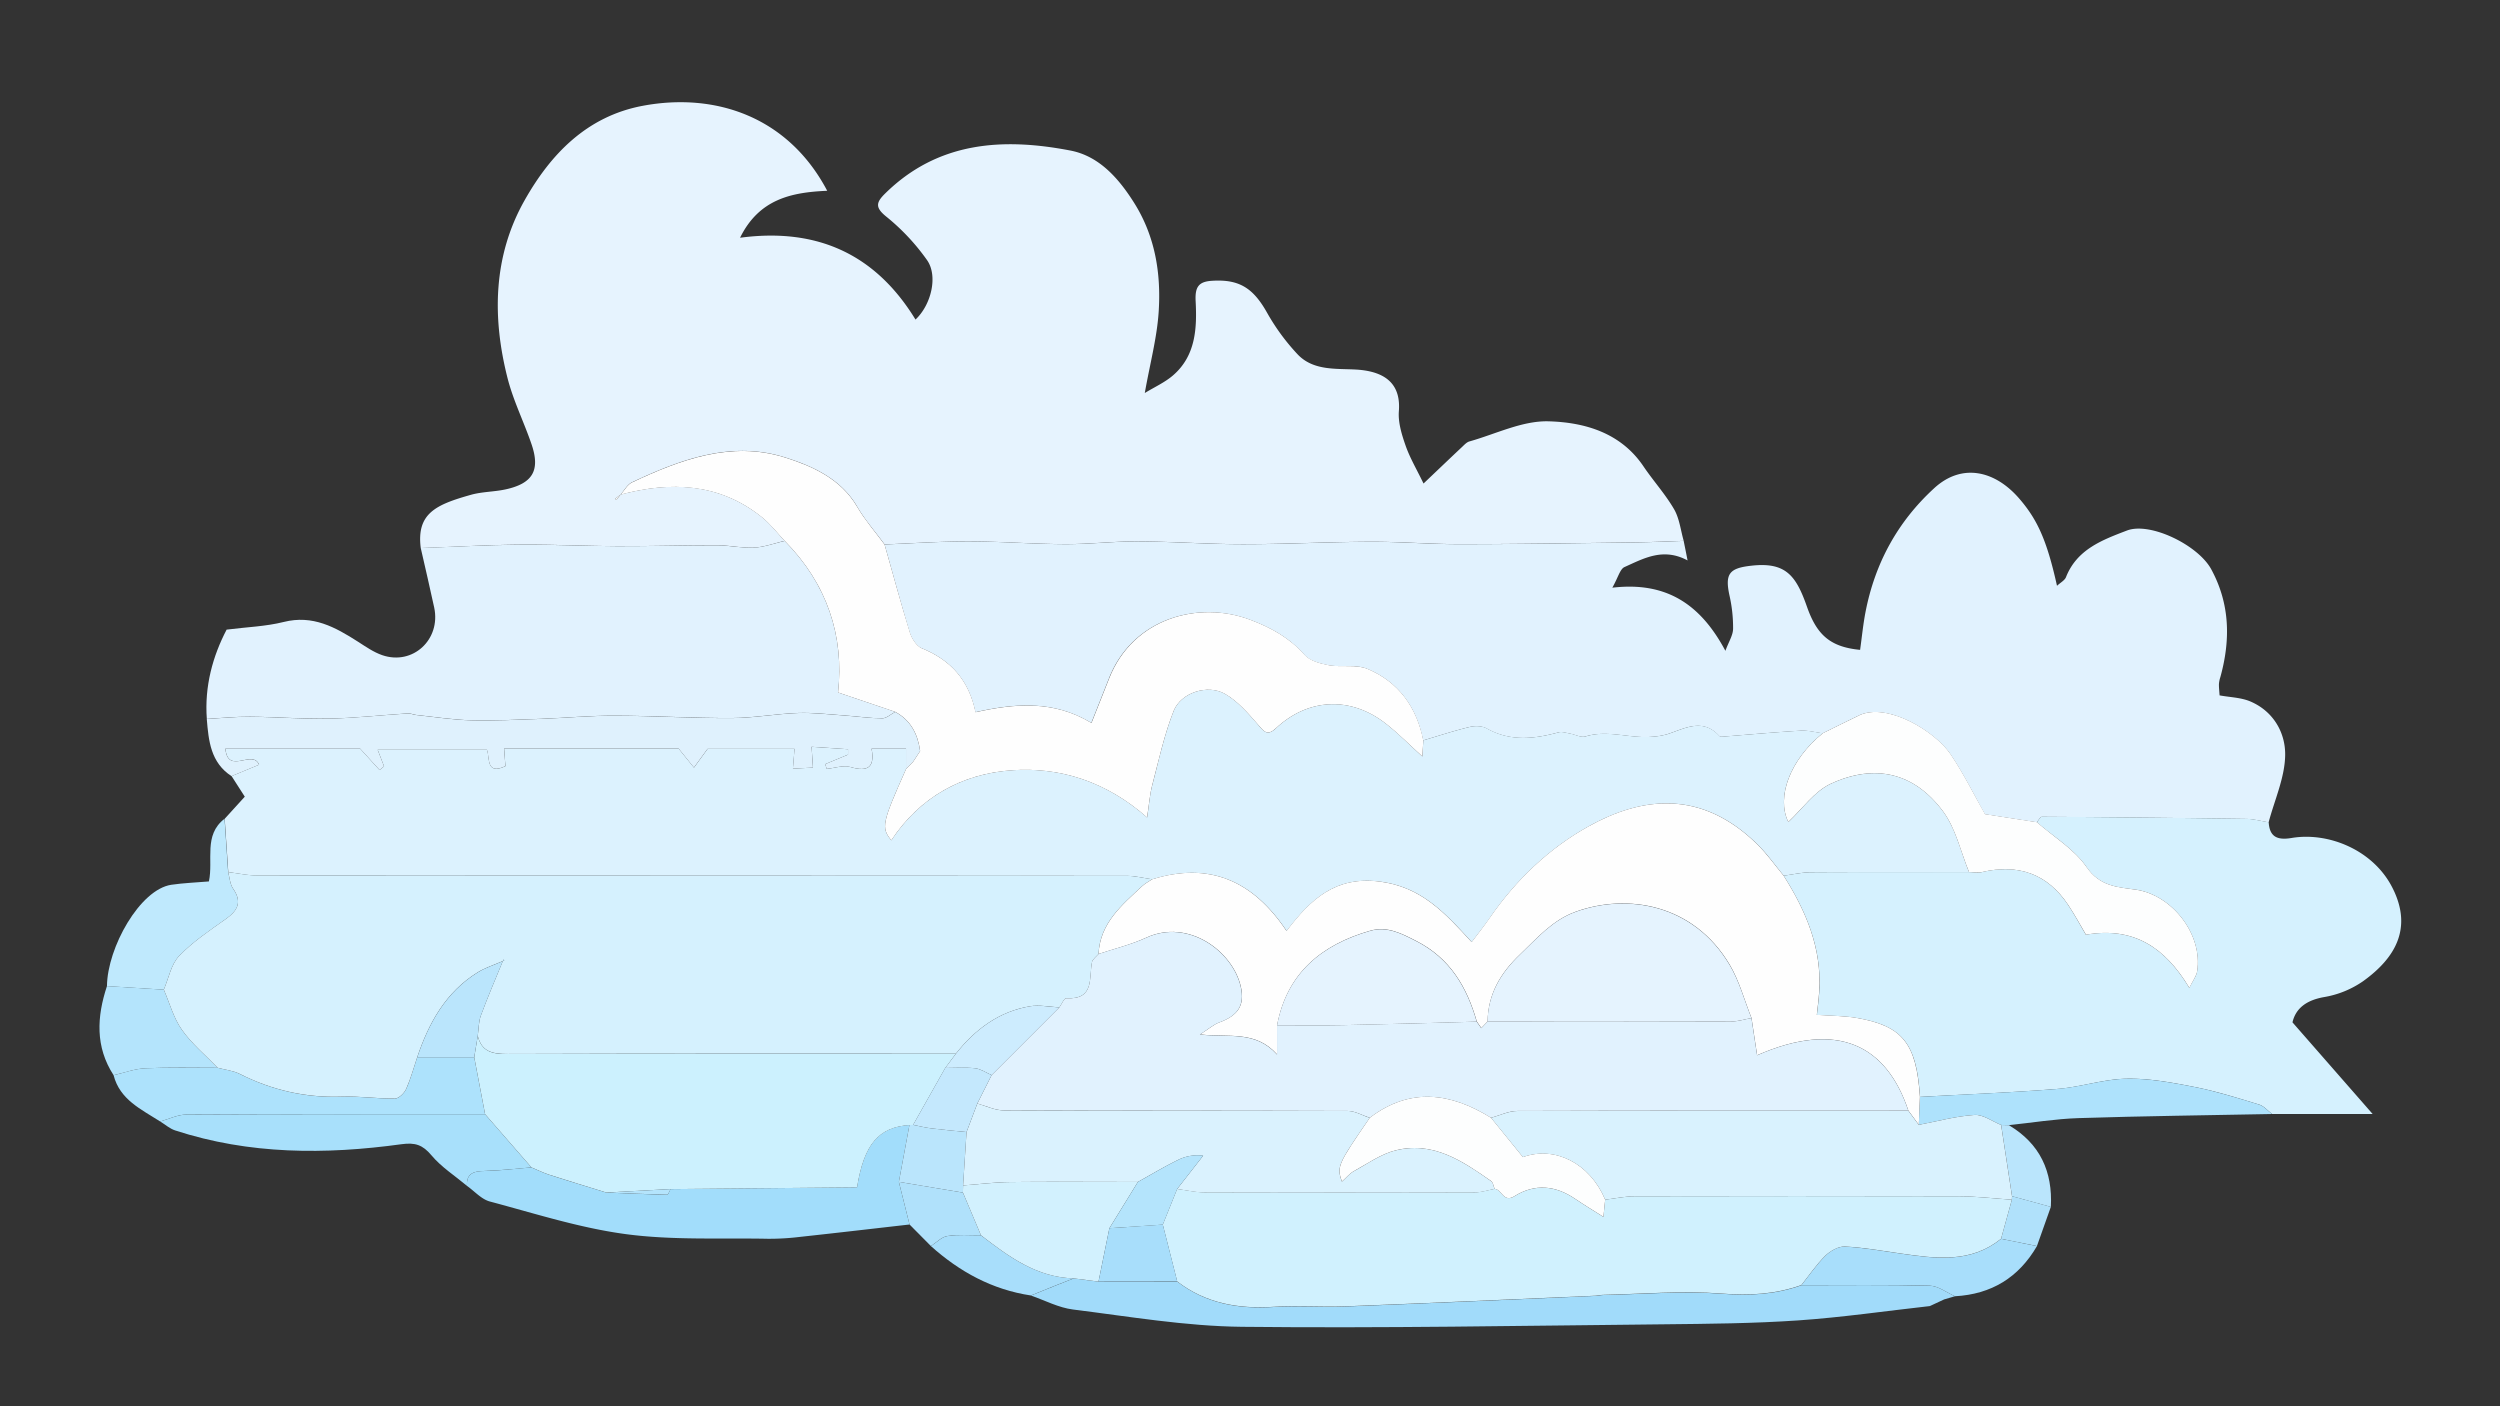 <svg id="Layer_1" data-name="Layer 1" xmlns="http://www.w3.org/2000/svg" viewBox="0 0 1920 1080"><rect x="0" y="0" width="1920" height="1080" fill="#333333" stroke="none"/><defs><style>.cls-1{fill:#e6f3fe;}.cls-2{fill:#e1f2fe;}.cls-3{fill:#dcf2fe;}.cls-4{fill:#d5f1fe;}.cls-5{fill:#a1dbfa;}.cls-6{fill:#dff1fd;}.cls-7{fill:#a2ddfb;}.cls-8{fill:#ade2fc;}.cls-9{fill:#a8e0fb;}.cls-10{fill:#aee2fc;}.cls-11{fill:#bfe9fd;}.cls-12{fill:#a8defb;}.cls-13{fill:#b4e4fc;}.cls-14{fill:#b0e1fb;}.cls-15{fill:#bae5fc;}.cls-16{fill:#fefefe;}.cls-17{fill:#fdfefe;}.cls-18{fill:#d0f1fe;}.cls-19{fill:#d2f1fe;}.cls-20{fill:#ccf1fe;}.cls-21{fill:#d9f2fe;}.cls-22{fill:#cdecfe;}.cls-23{fill:#e5f3fe;}.cls-24{fill:#daf2fe;}.cls-25{fill:#c4e8fd;}</style></defs><path class="cls-1" d="M323.14,420.89c-3.38-26.66,11.75-33.32,38.47-40.86,8.64-2.44,18-2.27,26.8-4.21,20.73-4.56,26.62-14.61,19.87-34.47-5.82-17.16-14.1-33.62-18.52-51.09-11.84-46.71-11-93.56,13-136.18,20-35.54,47.88-64.8,91-72.85,56.46-10.54,111.93,9,141.54,65.29-27.13,1.18-52.21,6.15-66.93,36.07,59.82-8,104.38,13.18,134.74,62.83,12.19-11.4,17.44-33.73,8.75-45.81a166.72,166.72,0,0,0-30.89-33c-8.94-7.12-8.31-11-1.18-18,40.7-40.07,90.57-42.95,142.26-33,22,4.23,37,21.17,49,40.23,16.14,25.66,20.66,54.05,18.84,83.19-1.24,20-6.62,39.83-10.7,62.81,7.53-4.61,15.32-8.09,21.53-13.41,17.71-15.14,18.6-36.5,17.53-57.19-.58-11.16,2.5-15,12.78-15.61,20.83-1.27,31.53,5.69,42.16,24.68a164.53,164.53,0,0,0,23.22,31.66c12,12.82,29.29,11,44.83,11.84,24.6,1.38,34.59,12.63,33.09,31.95-.67,8.67,2.21,18,5.16,26.45,3.29,9.42,8.49,18.17,13.78,29.13,11.76-11.18,20.76-19.79,29.85-28.33,1.64-1.55,3.39-3.46,5.43-4,20.21-5.69,40.64-16,60.73-15.44,27.55.76,55.36,8.62,72.86,34.52,7.55,11.19,16.78,21.33,23.53,32.94,4.15,7.14,5.06,16.16,7.42,24.34-12.56.41-25.13,1-37.69,1.18-44.73.58-89.47,1.31-134.2,1.35-22.94,0-45.88-1.94-68.81-1.85-32.54.13-65.07,1.87-97.61,1.88-26.82,0-53.64-2-80.47-2.16-18.82-.1-37.65,2.19-56.47,2.12-24.6-.1-49.2-2.08-73.81-2.12-21.55,0-43.11,1.5-64.67,2.33-7.12-9.68-15.14-18.85-21.17-29.17-12.66-21.64-35-31.3-55.77-37.79-40.85-12.75-79.83,1.73-117,19.24-3.62,1.7-5.91,6.21-8.82,9.42l-4.17,3.31.89.89,3.32-4.17c38.83-10.32,75.87-8.9,108.66,17.45,6.46,5.19,11.61,12,17.37,18.08-7.84,1.83-15.61,4.77-23.52,5.19-9.41.49-18.93-1.79-28.41-1.81-25.49,0-51,.77-76.47.69-25.08-.08-50.15-1.38-75.22-1.16C373.71,418.55,348.43,420,323.14,420.89Z"/><path class="cls-2" d="M679.33,418.15c21.56-.83,43.12-2.36,64.67-2.33,24.61,0,49.21,2,73.81,2.12,18.82.07,37.65-2.22,56.47-2.12,26.83.14,53.65,2.17,80.47,2.16,32.54,0,65.07-1.75,97.61-1.88,22.93-.09,45.87,1.88,68.81,1.85,44.73,0,89.47-.77,134.2-1.35,12.56-.16,25.13-.77,37.69-1.18.79,3.87,1.58,7.74,3,15-18.75-10.09-33.62-1.55-48.41,5.06-3.5,1.56-4.85,7.88-9.38,15.87,41.56-4.88,67.82,12.81,86.84,48.48,2.57-7,5.8-11.87,5.9-16.83a111.07,111.07,0,0,0-2.74-25.54c-3.68-16.8-.22-21.14,16.77-23,26.51-3,34.35,7.71,42.7,31.48,7.53,21.45,17.66,30.95,40.82,33.15,1.36-9.68,2.3-19.48,4.16-29.1,7.25-37.37,24.57-69.24,52.78-95.09,21.28-19.5,46.67-13.53,65.27,8,13.84,16,21.23,31.9,29,67,2.64-2.46,5.91-4.12,6.92-6.68,8.43-21.37,27.9-28.53,46.77-35.76,17.78-6.82,54.68,11.14,64.78,29.77,14.46,26.66,14.86,54.32,7,82.77a22.31,22.31,0,0,0-1.09,5.3c-.07,2.69.28,5.4.49,8.75,8,1.48,16.43,1.61,23.6,4.65,17.78,7.55,27,24.06,26.77,41.17-.22,17.28-8.15,34.45-12.7,51.67-5.75-.9-11.49-2.52-17.25-2.61q-78.4-1.12-156.82-1.63c-1.31,0-2.64,2.74-4,4.2l-39.82-6.15c-8.1-14.27-16.23-30.82-26.42-46-11.79-17.57-48.72-40.24-70.34-29.86-9.32,4.48-18.56,9.12-27.84,13.69-5.62-.71-11.29-2.3-16.85-2-20,1.19-39.93,3-59.89,4.59-.89.07-2.16.07-2.64-.45-12.86-14.11-26.39-5.87-39.92-1.46a53.64,53.64,0,0,1-12,2c-16.95,1.48-33.82-5.55-51-.22-3.37,1-7.82-1.5-11.79-2.21-2.95-.52-6.21-1.67-8.89-.94-18.73,5.11-37,7.17-55.06-3-3.54-2-9.06-2.13-13.19-1.14-12,2.89-23.76,6.79-35.62,10.29-5.06-25.53-18.9-44.92-42.95-54.94-8.68-3.61-19.76-1-29.48-2.78-6.62-1.19-14.67-3.33-18.76-8-11.55-13.07-25.56-20.79-41.61-26.88-39.54-15-90.08-1.45-108.39,44.74-4.53,11.43-9.06,22.86-13.66,34.43-29.08-17.63-58.9-15-89-8.25-5.24-25.09-19.35-40.17-41.25-49.1-4.12-1.69-7.77-7.55-9.22-12.23C691.82,463.27,685.72,440.66,679.33,418.15Z"/><path class="cls-3" d="M1093.11,568.58c11.86-3.5,23.62-7.4,35.62-10.29,4.13-1,9.65-.85,13.19,1.14,18,10.16,36.33,8.1,55.06,3,2.68-.73,5.94.42,8.89.94,4,.71,8.42,3.25,11.79,2.21,17.14-5.33,34,1.7,51,.22a53.64,53.64,0,0,0,12-2c13.53-4.41,27.06-12.65,39.92,1.46.48.52,1.75.52,2.64.45,20-1.55,39.9-3.4,59.89-4.59,5.56-.33,11.23,1.26,16.85,2-24.91,20-36,49-26.51,68.17,10.72-9.94,19.94-23.49,32.71-29.39,34.07-15.73,64.2-8.31,86.16,21.33,9.78,13.2,13.48,30.9,19.94,46.56-40.35,0-80.69-.13-121,.12-7.12,0-14.24,1.7-21.36,2.62-6.66-8-12.7-16.64-20.08-23.91-43.48-42.81-89.08-36.56-129.66-14-30.42,16.88-55.78,41.11-75.85,70.15-4.68,6.78-9.86,13.22-14,18.77-20.52-22.37-38.51-42.34-70.6-46.46-33.81-4.34-53,13.45-71.57,37.93-25.9-38.79-59.41-53.26-103.12-39.7-6.67-.92-13.35-2.64-20-2.64q-333.4-.21-666.81-.24c-7.63,0-15.26-1.7-22.88-2.62q-1.38-20.49-2.75-41L188,611.85l-10.15-15.8L199,587.29c-5-12.15-23.88,8.11-25.88-12.33H276.61l14.9,16.43,3.45-2.84-4.9-12.68H374c2.35,6.17-.89,19.6,14.18,12.53-.34-4.45-.65-8.69-1-13.51h134c5,6.24,8.42,10.43,11.79,14.62l10.46-14.39h66.77c-.43,5.36-.78,9.59-1.23,15.19l15.39-.78c-.4-6.1-.68-10.3-1.05-16l28,1.88c0,1.39,0,2.77,0,4.15l-17.55,7.28c.4,1.22.79,2.43,1.18,3.65,6.14-.59,12.82-3,18.31-1.4,13.54,4,18.73-.05,16.13-14.09h26.49v15.6c-18.58,41.7-19.24,45-11.31,54.79,21.79-33.2,54.39-51,92.27-53.79,37.34-2.71,72.94,8.73,104.14,36.22,1.59-10.27,2.11-17.82,4-25,5-19.07,9.19-38.53,16.4-56.77,5.59-14.16,26.24-20.8,39.53-13.09,9.74,5.64,17.72,14.87,25.25,23.56,4.58,5.29,7.11,9,13.74,2.8,25-23.3,57.48-24.72,84.55-3.48,9.6,7.53,18.21,16.32,27.95,25.14C1092.63,576.56,1092.87,572.57,1093.11,568.58Z"/><path class="cls-4" d="M1369.82,672.51c7.12-.92,14.24-2.58,21.36-2.62,40.35-.25,80.69-.12,121-.12,3.31,0,6.78.72,9.91,0,27.81-6.47,50.2,1.17,66.2,25.19,5.35,8,9.93,16.6,13.67,22.9,36.32-6.33,60.62,9.52,79.42,40.85,2.81-5.77,5.43-9.06,6-12.68,4.54-28.23-19.18-58.85-47.35-62.8-13.87-1.94-27.37-2.5-37.53-17.27-9.46-13.75-25.22-23.19-38.21-34.53,1.32-1.46,2.65-4.21,4-4.2q78.42.53,156.82,1.63c5.76.09,11.5,1.71,17.25,2.61.68,11.59,7,13.88,17.61,12.1,28.31-4.77,62.27,9.22,77,37.44,16.71,32,2.06,55.15-22,72.47a74.21,74.21,0,0,1-29.86,12.24c-13.78,2.38-22,8.67-24.49,19.45l61.57,70.39H1745c-3.33-2.49-6.3-6.12-10-7.26-16.35-5-32.74-10.18-49.47-13.48-17.26-3.41-35-6.71-52.43-6.37-17.63.34-35.08,6.41-52.79,7.83-35.18,2.82-70.48,4.17-105.74,6.13-2.69-40.95-13.18-54.42-48.35-60.56-9.89-1.73-20.11-1.62-30.84-2.41.59-5.61,1.43-11.74,1.83-17.9C1399.28,728.44,1387.06,699.7,1369.82,672.51Z"/><path class="cls-2" d="M323.14,420.89c25.29-.91,50.57-2.34,75.87-2.57,25.07-.22,50.14,1.08,75.22,1.16,25.49.08,51-.73,76.47-.69,9.48,0,19,2.3,28.41,1.81,7.91-.42,15.68-3.36,23.52-5.19,32.5,32.95,45.79,72.8,41,116.41l43.93,14.89c-3.34,1.74-6.7,4.95-10,4.94-9.65,0-19.29-1.52-28.95-2.19-11.92-.83-23.89-2.32-35.78-1.9-16.89.6-33.72,3.81-50.58,3.88-30,.13-60.06-1.75-90.1-1.83-19-.06-38.05,1.77-57.08,2.46-17.76.64-35.54,1.56-53.28,1.1-14.06-.37-28.08-2.62-42.11-4.1-2.18-.23-4.35-1.33-6.47-1.19-20.21,1.32-40.4,3.62-60.63,4s-40.38-1.3-60.57-1.46c-11.05-.09-22.11,1.09-33.16,1.7-1.89-25.15,4.62-48.36,15.2-68.56,15.48-2,30-2.41,43.81-5.88,22.35-5.63,39.64,4,57.06,15.14,6,3.85,12.05,8.1,18.7,10.37,23.4,8,45-12,39.88-36.45C330.24,451.44,326.59,436.18,323.14,420.89Z"/><path class="cls-5" d="M1501.44,995.52l-8.33,2.44-11,5.11c-33.67,3.76-67.26,8.67-101,11-34.42,2.36-69,2.63-103.55,3-107.93,1.07-215.88,3.11-323.79,1.92-43.28-.48-86.54-7.89-129.67-13.28-11.06-1.38-21.58-7-32.35-10.74,6.51-2.64,13-5.29,19.52-7.9,4.44-1.78,8.9-3.5,13.35-5.25l19.07,2.48,60.48,0c21.92,16.82,46.89,21.2,73.93,19.48,18.14-1.15,36.44.35,54.63-.35,64.33-2.49,128.64-5.41,193-8.19,1.8-.08,3.59-.61,5.4-.65,30.41-.59,61-3.34,91.19-1,21.4,1.69,41.32.58,61.21-6.53,32.86,0,65.73-.44,98.57.4C1488.56,987.57,1495,992.68,1501.44,995.52Z"/><path class="cls-6" d="M158.81,552.17c11.05-.61,22.11-1.79,33.16-1.7,20.19.16,40.4,1.88,60.57,1.46s40.42-2.73,60.63-4c2.12-.14,4.29,1,6.47,1.19,14,1.48,28.05,3.73,42.11,4.1,17.74.46,35.52-.46,53.28-1.1,19-.69,38.06-2.52,57.08-2.46,30,.08,60.07,2,90.1,1.83,16.86-.07,33.69-3.28,50.58-3.88,11.89-.42,23.86,1.07,35.78,1.9,9.66.67,19.3,2.14,28.95,2.19,3.33,0,6.69-3.2,10-4.94,12,6.47,17.36,17.13,19.12,30.08l-5.4,8.23c-1.8,1.86-3.61,3.71-5.42,5.57V575H669.36c2.6,14-2.59,18.08-16.13,14.09-5.49-1.61-12.17.81-18.31,1.4-.39-1.22-.78-2.43-1.18-3.65l17.55-7.28c0-1.38,0-2.76,0-4.15l-28-1.88c.37,5.71.65,9.91,1.05,16l-15.39.78c.45-5.6.8-9.83,1.23-15.19H543.4l-10.46,14.39c-3.37-4.19-6.75-8.38-11.79-14.62h-134c.36,4.82.67,9.06,1,13.51-15.07,7.07-11.83-6.36-14.18-12.53H290.06l4.9,12.68-3.45,2.84L276.61,575H173.07c2,20.44,20.86.18,25.88,12.33l-21.14,8.76C161.74,585.62,160.19,568.93,158.81,552.17Z"/><path class="cls-7" d="M698.52,940.42c-28.15,3.2-56.3,6.5-84.47,9.55a193,193,0,0,1-24.37,1.41c-36.29-.71-73,1.21-108.75-3.53-35.41-4.69-70-15.84-104.72-25.09-6.47-1.73-11.75-7.9-17.58-12-.48-9,4.48-11.2,12.65-11.4,12.3-.31,24.56-1.78,36.84-2.75,4.6,1.91,9.1,4.14,13.82,5.66,14.51,4.68,29.11,9.09,43.67,13.61,15.59.62,31.17,1.32,46.76,1.69.83,0,1.73-2.82,2.6-4.32l143.24-1.37c5.43-33.48,16.84-46.24,40.24-47.84q-4.07,21.84-8.12,43.67Z"/><path class="cls-8" d="M123,861.28c-14.46-9.3-30.9-16.6-35.77-35.52,8.17-1.86,16.28-5,24.51-5.32,18.43-.85,36.92-.34,55.39-.38,5.63,1.5,11.72,2.1,16.81,4.66,24.78,12.5,50.72,18.57,78.6,17.53,13.54-.5,27.16,1.65,40.74,1.5,3,0,7.2-4.16,8.65-7.39,3.52-7.81,5.74-16.21,8.49-24.37l43.78,0q4.17,21.86,8.33,43.7c-76.41,0-152.82-.12-229.23.27C136.52,856,129.76,859.43,123,861.28Z"/><path class="cls-9" d="M123,861.28c6.76-1.85,13.52-5.27,20.3-5.3,76.41-.39,152.82-.26,229.23-.27l35.59,40.87c-12.28,1-24.54,2.44-36.84,2.75-8.17.2-13.13,2.37-12.65,11.4-9.21-7.71-19.68-14.38-27.28-23.45-6.76-8.07-12.53-9.95-23-8.52-58.56,8.07-116.86,8-173.86-10.6C130.37,866.8,126.82,863.62,123,861.28Z"/><path class="cls-10" d="M1474.52,842.41c35.26-2,70.56-3.31,105.74-6.13,17.71-1.42,35.16-7.49,52.79-7.83,17.45-.34,35.17,3,52.43,6.37,16.73,3.3,33.12,8.5,49.47,13.48,3.74,1.14,6.71,4.77,10,7.26-49.49,1-99,1.56-148.47,3.15-17.93.57-35.79,3.54-53.69,5.41l-5.94-.16c-6.83-2.74-13.84-8.12-20.46-7.68-14.36,1-28.53,4.89-42.78,7.6Z"/><path class="cls-11" d="M172.45,628.79q1.38,20.48,2.75,41c1.21,4.28,1.42,9.25,3.82,12.71,7.21,10.4,3.46,16.9-5.72,23.41-12.42,8.8-25.33,17.44-35.76,28.32-6.18,6.45-8,17.1-11.74,25.85l-43.65-2.74c.3-29.62,25.32-74.31,49.49-77.85,9.3-1.36,18.75-1.7,28.79-2.55C164,660.48,156.08,641.39,172.45,628.79Z"/><path class="cls-12" d="M1501.44,995.52c-6.46-2.84-12.88-7.95-19.41-8.12-32.84-.84-65.71-.39-98.57-.4,6.08-7.61,11.57-15.81,18.47-22.6,3.77-3.72,10-7.29,15-7,14.4.74,28.72,3.3,43,5.38,26.78,3.87,53.5,7.57,76.89-11.34l27.57,5.55Q1543.36,993.23,1501.44,995.52Z"/><path class="cls-13" d="M82.15,757.31l43.65,2.74c4.51,10.39,7.51,21.83,13.91,30.88,7.62,10.78,18.15,19.51,27.42,29.13-18.47,0-37-.47-55.39.38-8.23.37-16.34,3.46-24.51,5.32C73.05,803.87,74.37,780.83,82.15,757.31Z"/><path class="cls-12" d="M824.59,981.78c-4.45,1.74-8.91,3.46-13.35,5.24-6.52,2.61-13,5.26-19.52,7.9C762.05,990.47,737,976.74,714.93,957c4.2-2.69,8.15-7,12.67-7.7,8.42-1.31,17.17-.51,25.78-.58C774.63,965.05,796.05,981,824.59,981.78Z"/><path class="cls-14" d="M753.38,948.69c-8.61.07-17.36-.73-25.78.58-4.52.69-8.47,5-12.67,7.7l-16.41-16.55-8.19-32.74,49.21,8.25Z"/><path class="cls-15" d="M1536.89,864l5.94.16c23.89,14.2,33.7,35.58,32.22,62.75l-29.79-8.19Z"/><path class="cls-14" d="M1545.26,918.68l29.79,8.19q-5.34,15-10.67,30.08l-27.57-5.55q4.15-15,8.3-30C1545.15,920.47,1545.2,919.57,1545.26,918.68Z"/><path class="cls-12" d="M1482.11,1003.07l11-5.11Z"/><path class="cls-16" d="M706.67,576.79c-1.76-12.95-7.14-23.61-19.12-30.08l-43.93-14.89c4.8-43.61-8.49-83.46-41-116.41-5.76-6.07-10.91-12.89-17.37-18.08C552.47,371,515.43,369.56,476.6,379.88l0,0c2.91-3.21,5.2-7.72,8.82-9.42,37.18-17.51,76.16-32,117-19.24,20.78,6.49,43.11,16.15,55.77,37.79,6,10.32,14.05,19.49,21.17,29.17,6.39,22.51,12.49,45.12,19.42,67.46,1.45,4.68,5.1,10.54,9.22,12.23,21.9,8.93,36,24,41.25,49.1,30.14-6.72,60-9.38,89,8.25,4.6-11.57,9.13-23,13.66-34.43C870.23,474.57,920.77,461,960.31,476c16.05,6.09,30.06,13.81,41.61,26.88,4.09,4.63,12.14,6.77,18.76,8,9.72,1.75,20.8-.83,29.48,2.78,24,10,37.89,29.41,42.95,54.94-.24,4-.48,8-.74,12.38-9.74-8.82-18.35-17.61-27.95-25.14-27.07-21.24-59.55-19.82-84.55,3.48-6.63,6.18-9.16,2.49-13.74-2.8-7.53-8.69-15.51-17.92-25.25-23.56-13.29-7.71-33.94-1.07-39.53,13.09-7.21,18.24-11.4,37.7-16.4,56.77-1.89,7.19-2.41,14.74-4,25-31.2-27.49-66.8-38.93-104.14-36.22-37.88,2.74-70.48,20.59-92.27,53.79-7.93-9.8-7.27-13.09,11.31-54.79,1.81-1.86,3.62-3.71,5.42-5.57Z"/><path class="cls-16" d="M476.6,379.88l-3.32,4.17-.89-.89,4.17-3.31Z"/><path class="cls-17" d="M1564.34,631.42c13,11.34,28.75,20.78,38.21,34.53,10.16,14.77,23.66,15.33,37.53,17.27,28.17,3.95,51.89,34.57,47.35,62.8-.58,3.62-3.2,6.91-6,12.68-18.8-31.33-43.1-47.18-79.42-40.85-3.74-6.3-8.32-14.86-13.67-22.9-16-24-38.39-31.66-66.2-25.19-3.13.73-6.6,0-9.91,0-6.46-15.66-10.16-33.36-19.94-46.56-22-29.64-52.09-37.06-86.16-21.33-12.77,5.9-22,19.45-32.71,29.39-9.45-19.21,1.6-48.13,26.51-68.17,9.28-4.57,18.52-9.21,27.84-13.69,21.62-10.38,58.55,12.29,70.34,29.86,10.19,15.18,18.32,31.73,26.42,46Z"/><path class="cls-4" d="M167.13,820.06c-9.27-9.62-19.8-18.35-27.42-29.13-6.4-9-9.4-20.49-13.91-30.88,3.77-8.75,5.56-19.4,11.74-25.85,10.43-10.88,23.34-19.52,35.76-28.32,9.18-6.51,12.93-13,5.72-23.41-2.4-3.46-2.61-8.43-3.82-12.71,7.62.92,15.25,2.62,22.88,2.62q333.41.23,666.81.24c6.68,0,13.36,1.72,20,2.64-2.58,1.74-5.44,3.16-7.68,5.25-15.59,14.54-32.41,28.34-33.56,52.15l.06,0L841,735.4c-.78,1.06-2,2-2.27,3.18-2.57,12.15,2.25,29.28-19.82,28.07-1.64-.09-3.54,4.58-5.31,7-7.54-.36-15.31-2.08-22.58-.84-23.89,4.09-42.1,17.73-56.88,36.39-114.71,0-229.42-.16-344.12.25-11.55,0-20.07-1.49-23.09-13.92.74-5.25.6-10.82,2.4-15.68,5.2-14.07,11.17-27.86,16.84-41.75l1.15-.64-.53-.52-.62,1.16c-6.46,2.84-13.37,5-19.31,8.65-24.51,15.2-37.52,38.8-46.43,65.2-2.75,8.16-5,16.56-8.49,24.37-1.45,3.23-5.66,7.36-8.65,7.39-13.58.15-27.2-2-40.74-1.5-27.88,1-53.82-5-78.6-17.53C178.85,822.16,172.76,821.56,167.13,820.06Z"/><path class="cls-16" d="M843.68,732.66c1.15-23.81,18-37.61,33.56-52.15,2.24-2.09,5.1-3.51,7.68-5.25,43.71-13.56,77.22.91,103.12,39.7,18.53-24.48,37.76-42.27,71.57-37.93,32.09,4.12,50.08,24.09,70.6,46.46,4.16-5.55,9.34-12,14-18.77,20.07-29,45.43-53.27,75.85-70.15,40.58-22.53,86.18-28.78,129.66,14,7.38,7.27,13.42,15.9,20.08,23.91,17.24,27.19,29.46,55.93,27.34,89-.4,6.16-1.24,12.29-1.83,17.9,10.73.79,21,.68,30.84,2.41,35.17,6.14,45.66,19.61,48.35,60.56q-.43,10.74-.86,21.47l-8-10.86c-16.68-49.8-53.8-69.88-116.16-42.56q-2.18-14.36-4.32-28.58c-5.5-13.71-9.32-28.41-16.79-41-28-47-79.1-54.78-118.22-40.65-17.92,6.47-29.53,20.22-42.67,32.72-15.08,14.34-24.71,30.54-25,51.64l-4.8,5-3.49-5c-7.56-26.49-20.5-48.57-46.36-61.81-11.51-5.89-22.49-11.69-35.51-7.94-37.32,10.75-63.85,32.41-71.48,72.49v22.53c-16.85-18.68-37-12.8-59.21-15.37,7-4.41,10.54-7.67,14.77-9.21,14.36-5.26,19.79-13.12,16.6-27.37-6.14-27.31-40.36-52.57-72.53-37.81C868.71,725.52,856,728.56,843.68,732.66Z"/><path class="cls-18" d="M1545.11,921.37q-4.14,15-8.3,30c-23.39,18.91-50.11,15.21-76.89,11.34-14.32-2.08-28.64-4.64-43-5.38-4.93-.25-11.18,3.32-15,7-6.9,6.79-12.39,15-18.47,22.6-19.89,7.11-39.81,8.22-61.21,6.53-30.19-2.38-60.78.37-91.19,1-1.81,0-3.6.57-5.4.65-64.32,2.78-128.63,5.7-193,8.19-18.19.7-36.49-.8-54.63.35-27,1.72-52-2.66-73.93-19.48q-5.55-21.84-11.08-43.68l11-27.35c7.17.91,14.34,2.6,21.52,2.62q103.41.3,206.83,0c5.18,0,10.35-1.77,15.52-2.72,5.58.37,6.65,11,15.31,5.6,15.65-9.78,31.45-8.19,46.59,2.14,6.52,4.45,13.3,8.51,21.64,13.81.56-5.48.95-9.36,1.35-13.23,7.61-.92,15.23-2.6,22.85-2.62q124.43-.28,248.85,0C1518,918.8,1531.56,920.46,1545.11,921.37Z"/><path class="cls-19" d="M753.38,948.69l-13.84-32.76.12-5.51c12.11-.91,24.22-2.46,36.34-2.59,32.63-.36,65.27-.11,97.91-.11L852,943.28q-4.18,20.49-8.35,41l-19.07-2.48C796.05,981,774.63,965.05,753.38,948.69Z"/><path class="cls-12" d="M843.66,984.25l8.34-41,41.06-2.76q5.54,21.84,11.08,43.68Z"/><path class="cls-3" d="M706.67,576.79l-5.4,8.23Z"/><path class="cls-20" d="M366.92,795.57c3,12.43,11.54,14,23.09,13.92,114.7-.41,229.41-.25,344.12-.25l-8.22,11-24.67,43.73-2.79.09c-23.4,1.6-34.81,14.36-40.24,47.84L515,913.22l-49.36,2.63c-14.56-4.52-29.16-8.93-43.67-13.61-4.72-1.52-9.22-3.75-13.82-5.66l-35.59-40.87q-4.17-21.86-8.33-43.7Q365.55,803.79,366.92,795.57Z"/><path class="cls-15" d="M698.45,864l2.79-.09c4.72.92,9.4,2.11,14.16,2.7,8.94,1.12,17.93,1.89,26.9,2.81l-2.64,41-.12,5.51-49.21-8.25Q694.38,885.84,698.45,864Z"/><path class="cls-13" d="M465.61,915.85,515,913.22c-.87,1.5-1.77,4.34-2.6,4.32C496.78,917.17,481.2,916.47,465.61,915.85Z"/><path class="cls-15" d="M366.92,795.57q-1.37,8.22-2.72,16.44l-43.78,0c8.91-26.4,21.92-50,46.43-65.2,5.94-3.69,12.85-5.81,19.31-8.65-5.67,13.89-11.64,27.68-16.84,41.75C367.52,784.75,367.66,790.32,366.92,795.57Z"/><path class="cls-21" d="M1545.11,921.37c-13.55-.91-27.09-2.57-40.64-2.61q-124.42-.36-248.85,0c-7.62,0-15.24,1.7-22.85,2.62-11.79-28.07-38.76-41.56-63.17-32.69-8.37-10.3-16.43-20.25-24.5-30.19,6.73-1.83,13.47-5.24,20.21-5.26,100.1-.34,200.21-.23,300.31-.22l8,10.86c14.24-2.71,28.41-6.64,42.77-7.6,6.62-.44,13.63,4.94,20.46,7.68l8.37,54.72C1545.2,919.57,1545.15,920.47,1545.11,921.37Z"/><path class="cls-2" d="M1465.62,853c-100.1,0-200.21-.12-300.31.22-6.74,0-13.48,3.43-20.21,5.26-31-19.33-62.08-23.6-93.12,0-5.64-1.83-11.27-5.24-16.92-5.26-88.08-.34-176.16-.12-264.24-.47-6.76,0-13.5-3.41-20.25-5.23l11-21.86,52-52c1.77-2.46,3.67-7.13,5.31-7,22.07,1.21,17.25-15.92,19.82-28.07.24-1.17,1.49-2.12,2.27-3.18l2.75-2.78-.06,0c12.27-4.1,25-7.14,36.72-12.51,32.17-14.76,66.39,10.5,72.53,37.81,3.19,14.25-2.24,22.11-16.6,27.37-4.23,1.54-7.82,4.8-14.77,9.21,22.16,2.57,42.36-3.31,59.21,15.37V787.38c17,0,34.07.28,51.09-.08,34.09-.7,68.17-1.75,102.26-2.66l3.49,5,4.8-5q93.6,0,187.2-.13c5.18,0,10.35-1.71,15.53-2.63q2.16,14.25,4.32,28.58C1411.82,783.14,1448.94,803.22,1465.62,853Z"/><path class="cls-22" d="M813.59,773.69l-52,52c-4.21-1.83-8.3-4.75-12.66-5.25-7.57-.87-15.31-.24-23-.24l8.22-11c14.78-18.66,33-32.3,56.88-36.39C798.28,771.61,806.05,773.33,813.59,773.69Z"/><polygon class="cls-15" points="386.16 738.14 386.78 736.98 387.31 737.5 386.16 738.14"/><path class="cls-16" d="M843.74,732.62,841,735.4Z"/><path class="cls-23" d="M1345.14,781.88c-5.18.92-10.35,2.62-15.53,2.63q-93.6.29-187.2.13c.34-21.1,10-37.3,25-51.64,13.14-12.5,24.75-26.25,42.67-32.72,39.12-14.13,90.24-6.34,118.22,40.65C1335.82,753.47,1339.64,768.17,1345.14,781.88Z"/><path class="cls-23" d="M1134.12,784.64c-34.09.91-68.17,2-102.26,2.66-17,.36-34.06.07-51.09.08,7.63-40.08,34.16-61.74,71.48-72.49,13-3.75,24,2.05,35.51,7.94C1113.62,736.07,1126.56,758.15,1134.12,784.64Z"/><path class="cls-24" d="M750.57,847.54c6.75,1.82,13.49,5.2,20.25,5.23,88.08.35,176.16.13,264.24.47,5.65,0,11.28,3.43,16.91,5.26-24.74,36-25.4,37.42-21.39,49,3.24-2.88,5.86-6.2,9.28-8.07,10.48-5.75,20.73-13.09,32.05-15.92,28.7-7.17,51.28,8.21,73.27,23.61,1.54,1.08,1.83,3.94,2.7,6-5.17,1-10.34,2.71-15.52,2.72q-103.41.29-206.83,0c-7.18,0-14.35-1.71-21.52-2.62l20-25.65a33.57,33.57,0,0,0-19.36,3.29C894.2,896,884.15,902,873.91,907.72c-32.64,0-65.28-.25-97.91.11-12.12.13-24.23,1.68-36.34,2.59l2.64-41Q746.44,858.48,750.57,847.54Z"/><path class="cls-17" d="M1147.88,913.06c-.87-2-1.16-4.89-2.7-6-22-15.4-44.57-30.78-73.27-23.61-11.32,2.83-21.57,10.17-32.05,15.92-3.42,1.87-6,5.19-9.28,8.07-4-11.55-3.35-13,21.39-49,31-23.6,62.09-19.33,93.13,0,8.07,9.94,16.13,19.89,24.5,30.19,24.41-8.87,51.38,4.62,63.17,32.69-.4,3.87-.79,7.75-1.35,13.23-8.34-5.3-15.12-9.36-21.64-13.81-15.14-10.33-30.94-11.92-46.59-2.14C1154.53,924.07,1153.46,913.43,1147.88,913.06Z"/><path class="cls-13" d="M873.91,907.72C884.15,902,894.2,896,904.7,890.81a33.57,33.57,0,0,1,19.36-3.29l-20,25.65-11,27.35L852,943.28Q863,925.5,873.91,907.72Z"/><path class="cls-25" d="M750.57,847.54q-4.14,10.94-8.27,21.89c-9-.92-18-1.69-26.9-2.81-4.76-.59-9.44-1.78-14.16-2.7l24.67-43.73c7.67,0,15.41-.63,23,.24,4.36.5,8.45,3.42,12.66,5.25Z"/></svg>